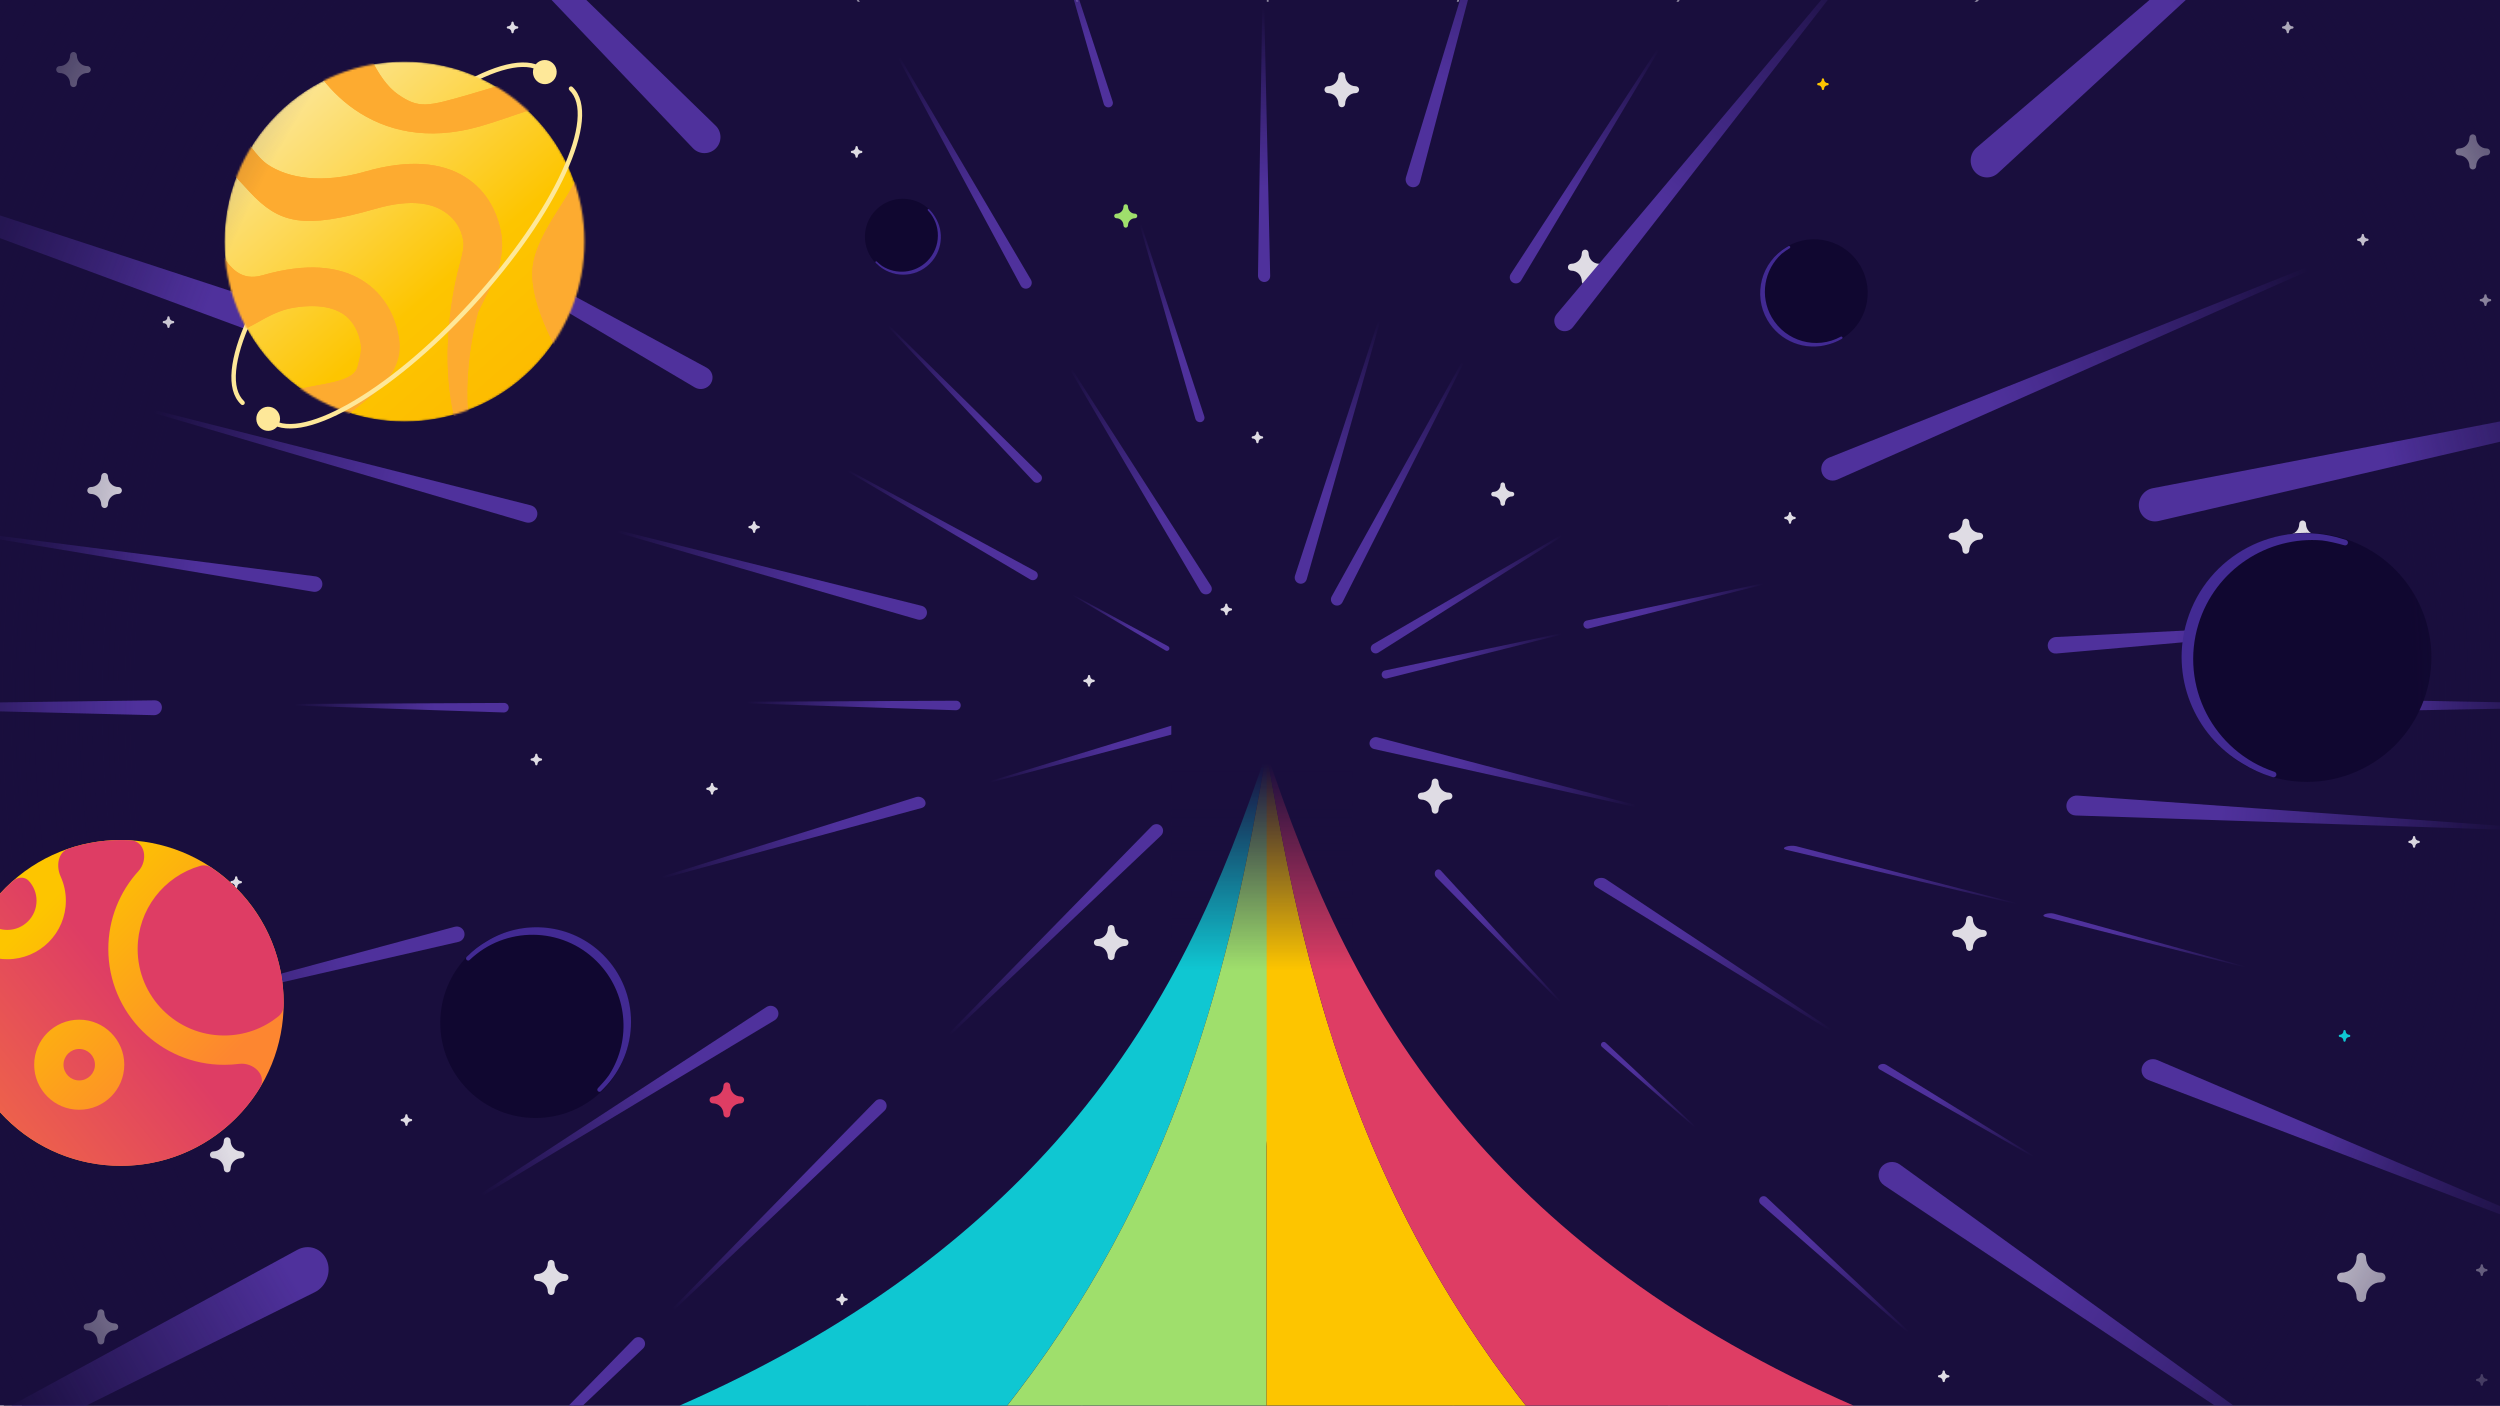 <svg width="1366" height="768" viewBox="0 0 1366 768" fill="none" xmlns="http://www.w3.org/2000/svg">
<g clip-path="url(#clip0_274_621)">
<rect width="1366" height="768" fill="#190E3D"/>
<g opacity="0.5">
<circle cx="688" cy="382.296" r="92.5" stroke="white"/>
<line x1="281.354" y1="-23.058" x2="1071.35" y2="766.942" stroke="white"/>
<line x1="294.646" y1="785.942" x2="1082.65" y2="-2.058" stroke="white"/>
<line x1="692.682" y1="-175" x2="692.682" y2="942.229" stroke="white"/>
<line x1="126" y1="387.796" x2="1240.4" y2="387.796" stroke="white"/>
<line x1="143.129" y1="240.813" x2="1219.56" y2="529.241" stroke="white"/>
<line x1="403.3" y1="-113.206" x2="961.915" y2="854.342" stroke="white"/>
<path d="M202.79 671.41L1167.89 114.21" stroke="white"/>
<line x1="837.973" y1="-153.77" x2="548.813" y2="925.39" stroke="white"/>
<line x1="203.491" y1="105.899" x2="1168.59" y2="663.099" stroke="white"/>
<line x1="543.02" y1="-169.113" x2="832.18" y2="910.047" stroke="white"/>
<line x1="159.871" y1="531.242" x2="1236.3" y2="242.814" stroke="white"/>
<line x1="972.346" y1="-95.535" x2="413.732" y2="872.013" stroke="white"/>
</g>
<rect x="12" y="1" width="1366" height="768" fill="#190E3D"/>
<g filter="url(#filter0_f_274_621)">
<path d="M57.15 277.6C58.177 277.6 58.999 276.766 58.999 275.722C58.999 272.383 61.67 269.879 64.751 269.879C65.778 269.879 66.6 269.044 66.6 268C66.6 266.957 65.778 266.122 64.751 266.122C61.464 266.122 58.999 263.409 58.999 260.279C58.999 259.235 58.177 258.4 57.15 258.4C56.123 258.4 55.301 259.235 55.301 260.279C55.301 263.618 52.631 266.122 49.549 266.122C48.522 266.122 47.7 266.957 47.7 268C47.7 269.044 48.522 269.879 49.549 269.879C52.836 269.879 55.301 272.592 55.301 275.722C55.301 276.766 56.123 277.6 57.15 277.6Z" fill="#DFDCE4"/>
<path d="M301.15 707.6C302.177 707.6 302.999 706.766 302.999 705.722C302.999 702.383 305.67 699.879 308.751 699.879C309.778 699.879 310.6 699.044 310.6 698C310.6 696.957 309.778 696.122 308.751 696.122C305.464 696.122 302.999 693.409 302.999 690.279C302.999 689.235 302.177 688.4 301.15 688.4C300.123 688.4 299.301 689.235 299.301 690.279C299.301 693.618 296.631 696.122 293.549 696.122C292.522 696.122 291.7 696.957 291.7 698C291.7 699.044 292.522 699.879 293.549 699.879C296.836 699.879 299.301 702.592 299.301 705.722C299.301 706.766 300.123 707.6 301.15 707.6Z" fill="#DFDCE4"/>
<path d="M1351.15 92.6C1352.18 92.6 1353 91.766 1353 90.722C1353 87.383 1355.67 84.879 1358.75 84.879C1359.78 84.879 1360.6 84.044 1360.6 83C1360.6 81.957 1359.78 81.122 1358.75 81.122C1355.46 81.122 1353 78.409 1353 75.279C1353 74.235 1352.18 73.4 1351.15 73.4C1350.12 73.4 1349.3 74.235 1349.3 75.279C1349.3 78.618 1346.63 81.122 1343.55 81.122C1342.52 81.122 1341.7 81.957 1341.7 83C1341.7 84.044 1342.52 84.879 1343.55 84.879C1346.84 84.879 1349.3 87.592 1349.3 90.722C1349.3 91.766 1350.12 92.6 1351.15 92.6Z" fill="#DFDCE4"/>
<path d="M866.15 155.6C867.177 155.6 867.999 154.766 867.999 153.722C867.999 150.383 870.67 147.879 873.751 147.879C874.778 147.879 875.6 147.044 875.6 146C875.6 144.957 874.778 144.122 873.751 144.122C870.464 144.122 867.999 141.409 867.999 138.279C867.999 137.235 867.177 136.4 866.15 136.4C865.123 136.4 864.301 137.235 864.301 138.279C864.301 141.618 861.631 144.122 858.549 144.122C857.522 144.122 856.7 144.957 856.7 146C856.7 147.044 857.522 147.879 858.549 147.879C861.836 147.879 864.301 150.592 864.301 153.722C864.301 154.766 865.123 155.6 866.15 155.6Z" fill="#DFDCE4"/>
<path d="M1258.15 303.6C1259.18 303.6 1260 302.766 1260 301.722C1260 298.383 1262.67 295.879 1265.75 295.879C1266.78 295.879 1267.6 295.044 1267.6 294C1267.6 292.957 1266.78 292.122 1265.75 292.122C1262.46 292.122 1260 289.409 1260 286.279C1260 285.235 1259.18 284.4 1258.15 284.4C1257.12 284.4 1256.3 285.235 1256.3 286.279C1256.3 289.618 1253.63 292.122 1250.55 292.122C1249.52 292.122 1248.7 292.957 1248.7 294C1248.7 295.044 1249.52 295.879 1250.55 295.879C1253.84 295.879 1256.3 298.592 1256.3 301.722C1256.3 302.766 1257.12 303.6 1258.15 303.6Z" fill="#DFDCE4"/>
<path d="M397.15 610.6C398.177 610.6 398.999 609.766 398.999 608.722C398.999 605.383 401.67 602.879 404.751 602.879C405.778 602.879 406.6 602.044 406.6 601C406.6 599.957 405.778 599.122 404.751 599.122C401.464 599.122 398.999 596.409 398.999 593.279C398.999 592.235 398.177 591.4 397.15 591.4C396.123 591.4 395.301 592.235 395.301 593.279C395.301 596.618 392.631 599.122 389.549 599.122C388.522 599.122 387.7 599.957 387.7 601C387.7 602.044 388.522 602.879 389.549 602.879C392.836 602.879 395.301 605.592 395.301 608.722C395.301 609.766 396.123 610.6 397.15 610.6Z" fill="#DE3D64"/>
<path d="M733.15 58.6C734.177 58.6 734.999 57.766 734.999 56.722C734.999 53.383 737.67 50.879 740.751 50.879C741.778 50.879 742.6 50.044 742.6 49C742.6 47.957 741.778 47.122 740.751 47.122C737.464 47.122 734.999 44.409 734.999 41.279C734.999 40.235 734.177 39.4 733.15 39.4C732.123 39.4 731.301 40.235 731.301 41.279C731.301 44.618 728.631 47.122 725.549 47.122C724.522 47.122 723.7 47.957 723.7 49C723.7 50.044 724.522 50.879 725.549 50.879C728.836 50.879 731.301 53.592 731.301 56.722C731.301 57.766 732.123 58.6 733.15 58.6Z" fill="#DFDCE4"/>
<path d="M40.15 47.6C41.177 47.6 41.999 46.766 41.999 45.722C41.999 42.383 44.67 39.879 47.751 39.879C48.779 39.879 49.6 39.044 49.6 38C49.6 36.957 48.779 36.122 47.751 36.122C44.464 36.122 41.999 33.409 41.999 30.279C41.999 29.235 41.177 28.4 40.15 28.4C39.123 28.4 38.301 29.235 38.301 30.279C38.301 33.618 35.631 36.122 32.549 36.122C31.522 36.122 30.7 36.957 30.7 38C30.7 39.044 31.522 39.879 32.549 39.879C35.836 39.879 38.301 42.592 38.301 45.722C38.301 46.766 39.123 47.6 40.15 47.6Z" fill="#DFDCE4"/>
<path d="M55.15 734.6C56.177 734.6 56.999 733.766 56.999 732.722C56.999 729.383 59.67 726.879 62.751 726.879C63.779 726.879 64.6 726.044 64.6 725C64.6 723.957 63.779 723.122 62.751 723.122C59.464 723.122 56.999 720.409 56.999 717.279C56.999 716.235 56.177 715.4 55.15 715.4C54.123 715.4 53.301 716.235 53.301 717.279C53.301 720.618 50.631 723.122 47.549 723.122C46.522 723.122 45.7 723.957 45.7 725C45.7 726.044 46.522 726.879 47.549 726.879C50.836 726.879 53.301 729.592 53.301 732.722C53.301 733.766 54.123 734.6 55.15 734.6Z" fill="#DFDCE4"/>
<path d="M784.15 444.6C785.177 444.6 785.999 443.766 785.999 442.722C785.999 439.383 788.67 436.879 791.751 436.879C792.778 436.879 793.6 436.044 793.6 435C793.6 433.957 792.778 433.122 791.751 433.122C788.464 433.122 785.999 430.409 785.999 427.279C785.999 426.235 785.177 425.4 784.15 425.4C783.123 425.4 782.301 426.235 782.301 427.279C782.301 430.618 779.631 433.122 776.549 433.122C775.522 433.122 774.7 433.957 774.7 435C774.7 436.044 775.522 436.879 776.549 436.879C779.836 436.879 782.301 439.592 782.301 442.722C782.301 443.766 783.123 444.6 784.15 444.6Z" fill="#DFDCE4"/>
<path d="M821.1 276.4C821.785 276.4 822.332 275.843 822.332 275.147C822.332 272.921 824.113 271.252 826.167 271.252C826.852 271.252 827.4 270.695 827.4 270C827.4 269.304 826.852 268.747 826.167 268.747C823.976 268.747 822.332 266.939 822.332 264.852C822.332 264.156 821.785 263.6 821.1 263.6C820.415 263.6 819.867 264.156 819.867 264.852C819.867 267.078 818.087 268.747 816.032 268.747C815.348 268.747 814.8 269.304 814.8 270C814.8 270.695 815.348 271.252 816.032 271.252C818.224 271.252 819.867 273.06 819.867 275.147C819.867 275.843 820.415 276.4 821.1 276.4Z" fill="#DFDCE4"/>
<path d="M1076.15 519.6C1077.18 519.6 1078 518.766 1078 517.722C1078 514.383 1080.67 511.879 1083.75 511.879C1084.78 511.879 1085.6 511.044 1085.6 510C1085.6 508.957 1084.78 508.122 1083.75 508.122C1080.46 508.122 1078 505.409 1078 502.279C1078 501.235 1077.18 500.4 1076.15 500.4C1075.12 500.4 1074.3 501.235 1074.3 502.279C1074.3 505.618 1071.63 508.122 1068.55 508.122C1067.52 508.122 1066.7 508.957 1066.7 510C1066.7 511.044 1067.52 511.879 1068.55 511.879C1071.84 511.879 1074.3 514.592 1074.3 517.722C1074.3 518.766 1075.12 519.6 1076.15 519.6Z" fill="#DFDCE4"/>
<path d="M1074.15 302.6C1075.18 302.6 1076 301.766 1076 300.722C1076 297.383 1078.67 294.879 1081.75 294.879C1082.78 294.879 1083.6 294.044 1083.6 293C1083.6 291.957 1082.78 291.122 1081.75 291.122C1078.46 291.122 1076 288.409 1076 285.279C1076 284.235 1075.18 283.4 1074.15 283.4C1073.12 283.4 1072.3 284.235 1072.3 285.279C1072.3 288.618 1069.63 291.122 1066.55 291.122C1065.52 291.122 1064.7 291.957 1064.7 293C1064.7 294.044 1065.52 294.879 1066.55 294.879C1069.84 294.879 1072.3 297.592 1072.3 300.722C1072.3 301.766 1073.12 302.6 1074.15 302.6Z" fill="#DFDCE4"/>
<path d="M124.15 640.6C125.177 640.6 125.999 639.766 125.999 638.722C125.999 635.383 128.67 632.879 131.751 632.879C132.778 632.879 133.6 632.044 133.6 631C133.6 629.957 132.778 629.122 131.751 629.122C128.464 629.122 125.999 626.409 125.999 623.279C125.999 622.235 125.177 621.4 124.15 621.4C123.123 621.4 122.301 622.235 122.301 623.279C122.301 626.618 119.631 629.122 116.549 629.122C115.522 629.122 114.7 629.957 114.7 631C114.7 632.044 115.522 632.879 116.549 632.879C119.836 632.879 122.301 635.592 122.301 638.722C122.301 639.766 123.123 640.6 124.15 640.6Z" fill="#DFDCE4"/>
<path d="M607.15 524.6C608.177 524.6 608.999 523.766 608.999 522.722C608.999 519.383 611.67 516.879 614.751 516.879C615.778 516.879 616.6 516.044 616.6 515C616.6 513.957 615.778 513.122 614.751 513.122C611.464 513.122 608.999 510.409 608.999 507.279C608.999 506.235 608.177 505.4 607.15 505.4C606.123 505.4 605.301 506.235 605.301 507.279C605.301 510.618 602.631 513.122 599.549 513.122C598.522 513.122 597.7 513.957 597.7 515C597.7 516.044 598.522 516.879 599.549 516.879C602.836 516.879 605.301 519.592 605.301 522.722C605.301 523.766 606.123 524.6 607.15 524.6Z" fill="#DFDCE4"/>
<path d="M280.05 18.2C280.393 18.2 280.667 17.922 280.667 17.574C280.667 16.461 281.557 15.626 282.584 15.626C282.926 15.626 283.2 15.348 283.2 15C283.2 14.652 282.926 14.374 282.584 14.374C281.488 14.374 280.667 13.469 280.667 12.426C280.667 12.078 280.393 11.8 280.05 11.8C279.708 11.8 279.434 12.078 279.434 12.426C279.434 13.539 278.544 14.374 277.517 14.374C277.174 14.374 276.9 14.652 276.9 15C276.9 15.348 277.174 15.626 277.517 15.626C278.612 15.626 279.434 16.53 279.434 17.574C279.434 17.922 279.708 18.2 280.05 18.2Z" fill="#DFDCE4"/>
<path d="M615.1 124.4C615.785 124.4 616.332 123.843 616.332 123.147C616.332 120.921 618.113 119.252 620.167 119.252C620.852 119.252 621.4 118.695 621.4 118C621.4 117.304 620.852 116.747 620.167 116.747C617.976 116.747 616.332 114.939 616.332 112.852C616.332 112.156 615.785 111.6 615.1 111.6C614.415 111.6 613.867 112.156 613.867 112.852C613.867 115.078 612.087 116.747 610.032 116.747C609.348 116.747 608.8 117.304 608.8 118C608.8 118.695 609.348 119.252 610.032 119.252C612.224 119.252 613.867 121.06 613.867 123.147C613.867 123.843 614.415 124.4 615.1 124.4Z" fill="#9FDF6C"/>
<path d="M687.05 242.2C687.393 242.2 687.667 241.922 687.667 241.574C687.667 240.461 688.557 239.626 689.584 239.626C689.926 239.626 690.2 239.348 690.2 239C690.2 238.652 689.926 238.374 689.584 238.374C688.488 238.374 687.667 237.469 687.667 236.426C687.667 236.078 687.393 235.8 687.05 235.8C686.708 235.8 686.434 236.078 686.434 236.426C686.434 237.539 685.544 238.374 684.517 238.374C684.174 238.374 683.9 238.652 683.9 239C683.9 239.348 684.174 239.626 684.517 239.626C685.612 239.626 686.434 240.53 686.434 241.574C686.434 241.922 686.708 242.2 687.05 242.2Z" fill="#DFDCE4"/>
<path d="M468.05 86.2C468.393 86.2 468.667 85.921 468.667 85.574C468.667 84.461 469.557 83.626 470.584 83.626C470.926 83.626 471.2 83.348 471.2 83C471.2 82.652 470.926 82.374 470.584 82.374C469.488 82.374 468.667 81.469 468.667 80.426C468.667 80.078 468.393 79.8 468.05 79.8C467.708 79.8 467.434 80.078 467.434 80.426C467.434 81.539 466.544 82.374 465.517 82.374C465.174 82.374 464.9 82.652 464.9 83C464.9 83.348 465.174 83.626 465.517 83.626C466.612 83.626 467.434 84.53 467.434 85.574C467.434 85.921 467.708 86.2 468.05 86.2Z" fill="#DFDCE4"/>
<path d="M595.05 375.2C595.393 375.2 595.667 374.922 595.667 374.574C595.667 373.461 596.557 372.626 597.584 372.626C597.926 372.626 598.2 372.348 598.2 372C598.2 371.652 597.926 371.374 597.584 371.374C596.488 371.374 595.667 370.469 595.667 369.426C595.667 369.078 595.393 368.8 595.05 368.8C594.708 368.8 594.434 369.078 594.434 369.426C594.434 370.539 593.544 371.374 592.517 371.374C592.174 371.374 591.9 371.652 591.9 372C591.9 372.348 592.174 372.626 592.517 372.626C593.612 372.626 594.434 373.53 594.434 374.574C594.434 374.922 594.708 375.2 595.05 375.2Z" fill="#DFDCE4"/>
<path d="M978.05 286.2C978.393 286.2 978.667 285.922 978.667 285.574C978.667 284.461 979.557 283.626 980.584 283.626C980.926 283.626 981.2 283.348 981.2 283C981.2 282.652 980.926 282.374 980.584 282.374C979.488 282.374 978.667 281.469 978.667 280.426C978.667 280.078 978.393 279.8 978.05 279.8C977.708 279.8 977.434 280.078 977.434 280.426C977.434 281.539 976.544 282.374 975.517 282.374C975.174 282.374 974.9 282.652 974.9 283C974.9 283.348 975.174 283.626 975.517 283.626C976.612 283.626 977.434 284.53 977.434 285.574C977.434 285.922 977.708 286.2 978.05 286.2Z" fill="#DFDCE4"/>
<path d="M996.05 49.2C996.393 49.2 996.667 48.922 996.667 48.574C996.667 47.461 997.557 46.626 998.584 46.626C998.926 46.626 999.2 46.348 999.2 46C999.2 45.652 998.926 45.374 998.584 45.374C997.488 45.374 996.667 44.469 996.667 43.426C996.667 43.078 996.393 42.8 996.05 42.8C995.708 42.8 995.434 43.078 995.434 43.426C995.434 44.539 994.544 45.374 993.517 45.374C993.174 45.374 992.9 45.652 992.9 46C992.9 46.348 993.174 46.626 993.517 46.626C994.612 46.626 995.434 47.53 995.434 48.574C995.434 48.922 995.708 49.2 996.05 49.2Z" fill="#FDC500"/>
<path d="M92.05 179.2C92.393 179.2 92.667 178.922 92.667 178.574C92.667 177.461 93.557 176.626 94.584 176.626C94.927 176.626 95.2 176.348 95.2 176C95.2 175.652 94.927 175.374 94.584 175.374C93.488 175.374 92.667 174.469 92.667 173.426C92.667 173.078 92.393 172.8 92.05 172.8C91.708 172.8 91.434 173.078 91.434 173.426C91.434 174.539 90.544 175.374 89.517 175.374C89.174 175.374 88.9 175.652 88.9 176C88.9 176.348 89.174 176.626 89.517 176.626C90.612 176.626 91.434 177.53 91.434 178.574C91.434 178.922 91.708 179.2 92.05 179.2Z" fill="#DFDCE4"/>
<path d="M293.05 418.2C293.393 418.2 293.667 417.922 293.667 417.574C293.667 416.461 294.557 415.626 295.584 415.626C295.926 415.626 296.2 415.348 296.2 415C296.2 414.652 295.926 414.374 295.584 414.374C294.488 414.374 293.667 413.469 293.667 412.426C293.667 412.078 293.393 411.8 293.05 411.8C292.708 411.8 292.434 412.078 292.434 412.426C292.434 413.539 291.544 414.374 290.517 414.374C290.174 414.374 289.9 414.652 289.9 415C289.9 415.348 290.174 415.626 290.517 415.626C291.612 415.626 292.434 416.53 292.434 417.574C292.434 417.922 292.708 418.2 293.05 418.2Z" fill="#DFDCE4"/>
<path d="M670.05 336.2C670.393 336.2 670.667 335.922 670.667 335.574C670.667 334.461 671.557 333.626 672.584 333.626C672.926 333.626 673.2 333.348 673.2 333C673.2 332.652 672.926 332.374 672.584 332.374C671.488 332.374 670.667 331.469 670.667 330.426C670.667 330.078 670.393 329.8 670.05 329.8C669.708 329.8 669.434 330.078 669.434 330.426C669.434 331.539 668.544 332.374 667.517 332.374C667.174 332.374 666.9 332.652 666.9 333C666.9 333.348 667.174 333.626 667.517 333.626C668.612 333.626 669.434 334.53 669.434 335.574C669.434 335.922 669.708 336.2 670.05 336.2Z" fill="#DFDCE4"/>
<path d="M412.05 291.2C412.393 291.2 412.667 290.922 412.667 290.574C412.667 289.461 413.557 288.626 414.584 288.626C414.926 288.626 415.2 288.348 415.2 288C415.2 287.652 414.926 287.374 414.584 287.374C413.488 287.374 412.667 286.469 412.667 285.426C412.667 285.078 412.393 284.8 412.05 284.8C411.708 284.8 411.434 285.078 411.434 285.426C411.434 286.539 410.544 287.374 409.517 287.374C409.174 287.374 408.9 287.652 408.9 288C408.9 288.348 409.174 288.626 409.517 288.626C410.612 288.626 411.434 289.53 411.434 290.574C411.434 290.922 411.708 291.2 412.05 291.2Z" fill="#DFDCE4"/>
<path d="M129.05 485.2C129.393 485.2 129.667 484.922 129.667 484.574C129.667 483.461 130.557 482.626 131.584 482.626C131.926 482.626 132.2 482.348 132.2 482C132.2 481.652 131.926 481.374 131.584 481.374C130.488 481.374 129.667 480.469 129.667 479.426C129.667 479.078 129.393 478.8 129.05 478.8C128.708 478.8 128.434 479.078 128.434 479.426C128.434 480.539 127.544 481.374 126.517 481.374C126.174 481.374 125.9 481.652 125.9 482C125.9 482.348 126.174 482.626 126.517 482.626C127.612 482.626 128.434 483.53 128.434 484.574C128.434 484.922 128.708 485.2 129.05 485.2Z" fill="#DFDCE4"/>
<path d="M389.05 434.2C389.393 434.2 389.667 433.922 389.667 433.574C389.667 432.461 390.557 431.626 391.584 431.626C391.926 431.626 392.2 431.348 392.2 431C392.2 430.652 391.926 430.374 391.584 430.374C390.488 430.374 389.667 429.469 389.667 428.426C389.667 428.078 389.393 427.8 389.05 427.8C388.708 427.8 388.434 428.078 388.434 428.426C388.434 429.539 387.544 430.374 386.517 430.374C386.174 430.374 385.9 430.652 385.9 431C385.9 431.348 386.174 431.626 386.517 431.626C387.612 431.626 388.434 432.53 388.434 433.574C388.434 433.922 388.708 434.2 389.05 434.2Z" fill="#DFDCE4"/>
<path d="M460.05 713.2C460.393 713.2 460.667 712.922 460.667 712.574C460.667 711.461 461.557 710.626 462.584 710.626C462.926 710.626 463.2 710.348 463.2 710C463.2 709.652 462.926 709.374 462.584 709.374C461.488 709.374 460.667 708.469 460.667 707.426C460.667 707.078 460.393 706.8 460.05 706.8C459.708 706.8 459.434 707.078 459.434 707.426C459.434 708.539 458.544 709.374 457.517 709.374C457.174 709.374 456.9 709.652 456.9 710C456.9 710.348 457.174 710.626 457.517 710.626C458.612 710.626 459.434 711.53 459.434 712.574C459.434 712.922 459.708 713.2 460.05 713.2Z" fill="#DFDCE4"/>
<path d="M1356.05 757.2C1356.39 757.2 1356.67 756.922 1356.67 756.574C1356.67 755.461 1357.56 754.626 1358.58 754.626C1358.93 754.626 1359.2 754.348 1359.2 754C1359.2 753.652 1358.93 753.374 1358.58 753.374C1357.49 753.374 1356.67 752.469 1356.67 751.426C1356.67 751.078 1356.39 750.8 1356.05 750.8C1355.71 750.8 1355.43 751.078 1355.43 751.426C1355.43 752.539 1354.54 753.374 1353.52 753.374C1353.17 753.374 1352.9 753.652 1352.9 754C1352.9 754.348 1353.17 754.626 1353.52 754.626C1354.61 754.626 1355.43 755.53 1355.43 756.574C1355.43 756.922 1355.71 757.2 1356.05 757.2Z" fill="#DFDCE4"/>
<path d="M1356.05 697.2C1356.39 697.2 1356.67 696.922 1356.67 696.574C1356.67 695.461 1357.56 694.626 1358.58 694.626C1358.93 694.626 1359.2 694.348 1359.2 694C1359.2 693.652 1358.93 693.374 1358.58 693.374C1357.49 693.374 1356.67 692.469 1356.67 691.426C1356.67 691.078 1356.39 690.8 1356.05 690.8C1355.71 690.8 1355.43 691.078 1355.43 691.426C1355.43 692.539 1354.54 693.374 1353.52 693.374C1353.17 693.374 1352.9 693.652 1352.9 694C1352.9 694.348 1353.17 694.626 1353.52 694.626C1354.61 694.626 1355.43 695.53 1355.43 696.574C1355.43 696.922 1355.71 697.2 1356.05 697.2Z" fill="#DFDCE4"/>
<path d="M1062.05 755.2C1062.39 755.2 1062.67 754.922 1062.67 754.574C1062.67 753.461 1063.56 752.626 1064.58 752.626C1064.93 752.626 1065.2 752.348 1065.2 752C1065.2 751.652 1064.93 751.374 1064.58 751.374C1063.49 751.374 1062.67 750.469 1062.67 749.426C1062.67 749.078 1062.39 748.8 1062.05 748.8C1061.71 748.8 1061.43 749.078 1061.43 749.426C1061.43 750.539 1060.54 751.374 1059.52 751.374C1059.17 751.374 1058.9 751.652 1058.9 752C1058.9 752.348 1059.17 752.626 1059.52 752.626C1060.61 752.626 1061.43 753.53 1061.43 754.574C1061.43 754.922 1061.71 755.2 1062.05 755.2Z" fill="#DFDCE4"/>
<path d="M1250.05 18.2C1250.39 18.2 1250.67 17.922 1250.67 17.574C1250.67 16.461 1251.56 15.626 1252.58 15.626C1252.93 15.626 1253.2 15.348 1253.2 15C1253.2 14.652 1252.93 14.374 1252.58 14.374C1251.49 14.374 1250.67 13.469 1250.67 12.426C1250.67 12.078 1250.39 11.8 1250.05 11.8C1249.71 11.8 1249.43 12.078 1249.43 12.426C1249.43 13.539 1248.54 14.374 1247.52 14.374C1247.17 14.374 1246.9 14.652 1246.9 15C1246.9 15.348 1247.17 15.626 1247.52 15.626C1248.61 15.626 1249.43 16.53 1249.43 17.574C1249.43 17.922 1249.71 18.2 1250.05 18.2Z" fill="#DFDCE4"/>
<path d="M1358.05 167.2C1358.39 167.2 1358.67 166.922 1358.67 166.574C1358.67 165.461 1359.56 164.626 1360.58 164.626C1360.93 164.626 1361.2 164.348 1361.2 164C1361.2 163.652 1360.93 163.374 1360.58 163.374C1359.49 163.374 1358.67 162.469 1358.67 161.426C1358.67 161.078 1358.39 160.8 1358.05 160.8C1357.71 160.8 1357.43 161.078 1357.43 161.426C1357.43 162.539 1356.54 163.374 1355.52 163.374C1355.17 163.374 1354.9 163.652 1354.9 164C1354.9 164.348 1355.17 164.626 1355.52 164.626C1356.61 164.626 1357.43 165.53 1357.43 166.574C1357.43 166.922 1357.71 167.2 1358.05 167.2Z" fill="#DFDCE4"/>
<path d="M1291.05 134.2C1291.39 134.2 1291.67 133.922 1291.67 133.574C1291.67 132.461 1292.56 131.626 1293.58 131.626C1293.93 131.626 1294.2 131.348 1294.2 131C1294.2 130.652 1293.93 130.374 1293.58 130.374C1292.49 130.374 1291.67 129.469 1291.67 128.426C1291.67 128.078 1291.39 127.8 1291.05 127.8C1290.71 127.8 1290.43 128.078 1290.43 128.426C1290.43 129.539 1289.54 130.374 1288.52 130.374C1288.17 130.374 1287.9 130.652 1287.9 131C1287.9 131.348 1288.17 131.626 1288.52 131.626C1289.61 131.626 1290.43 132.53 1290.43 133.574C1290.43 133.922 1290.71 134.2 1291.05 134.2Z" fill="#DFDCE4"/>
<path d="M288.05 91.2C288.393 91.2 288.667 90.921 288.667 90.574C288.667 89.461 289.557 88.626 290.584 88.626C290.926 88.626 291.2 88.348 291.2 88C291.2 87.652 290.926 87.374 290.584 87.374C289.488 87.374 288.667 86.469 288.667 85.426C288.667 85.078 288.393 84.8 288.05 84.8C287.708 84.8 287.434 85.078 287.434 85.426C287.434 86.539 286.544 87.374 285.517 87.374C285.174 87.374 284.9 87.652 284.9 88C284.9 88.348 285.174 88.626 285.517 88.626C286.612 88.626 287.434 89.53 287.434 90.574C287.434 90.921 287.708 91.2 288.05 91.2Z" fill="#DFDCE4"/>
<path d="M1281.05 569.2C1281.39 569.2 1281.67 568.922 1281.67 568.574C1281.67 567.461 1282.56 566.626 1283.58 566.626C1283.93 566.626 1284.2 566.348 1284.2 566C1284.2 565.652 1283.93 565.374 1283.58 565.374C1282.49 565.374 1281.67 564.469 1281.67 563.426C1281.67 563.078 1281.39 562.8 1281.05 562.8C1280.71 562.8 1280.43 563.078 1280.43 563.426C1280.43 564.539 1279.54 565.374 1278.52 565.374C1278.17 565.374 1277.9 565.652 1277.9 566C1277.9 566.348 1278.17 566.626 1278.52 566.626C1279.61 566.626 1280.43 567.53 1280.43 568.574C1280.43 568.922 1280.71 569.2 1281.05 569.2Z" fill="#0FC7D2"/>
<path d="M222.05 615.2C222.393 615.2 222.667 614.922 222.667 614.574C222.667 613.461 223.557 612.626 224.584 612.626C224.926 612.626 225.2 612.348 225.2 612C225.2 611.652 224.926 611.374 224.584 611.374C223.488 611.374 222.667 610.469 222.667 609.426C222.667 609.078 222.393 608.8 222.05 608.8C221.708 608.8 221.434 609.078 221.434 609.426C221.434 610.539 220.544 611.374 219.517 611.374C219.174 611.374 218.9 611.652 218.9 612C218.9 612.348 219.174 612.626 219.517 612.626C220.612 612.626 221.434 613.53 221.434 614.574C221.434 614.922 221.708 615.2 222.05 615.2Z" fill="#DFDCE4"/>
<path d="M1319.05 463.2C1319.39 463.2 1319.67 462.922 1319.67 462.574C1319.67 461.461 1320.56 460.626 1321.58 460.626C1321.93 460.626 1322.2 460.348 1322.2 460C1322.2 459.652 1321.93 459.374 1321.58 459.374C1320.49 459.374 1319.67 458.469 1319.67 457.426C1319.67 457.078 1319.39 456.8 1319.05 456.8C1318.71 456.8 1318.43 457.078 1318.43 457.426C1318.43 458.539 1317.54 459.374 1316.52 459.374C1316.17 459.374 1315.9 459.652 1315.9 460C1315.9 460.348 1316.17 460.626 1316.52 460.626C1317.61 460.626 1318.43 461.53 1318.43 462.574C1318.43 462.922 1318.71 463.2 1319.05 463.2Z" fill="#DFDCE4"/>
<path d="M1290.21 711.44C1291.65 711.44 1292.8 710.271 1292.8 708.81C1292.8 704.135 1296.54 700.629 1300.85 700.629C1302.29 700.629 1303.44 699.46 1303.44 698C1303.44 696.539 1302.29 695.37 1300.85 695.37C1296.25 695.37 1292.8 691.572 1292.8 687.189C1292.8 685.728 1291.65 684.56 1290.21 684.56C1288.77 684.56 1287.62 685.728 1287.62 687.189C1287.62 691.864 1283.88 695.37 1279.57 695.37C1278.13 695.37 1276.98 696.539 1276.98 698C1276.98 699.46 1278.13 700.629 1279.57 700.629C1284.17 700.629 1287.62 704.427 1287.62 708.81C1287.62 710.271 1288.77 711.44 1290.21 711.44Z" fill="#DFDCE4"/>
</g>
<g style="mix-blend-mode:lighten">
<path d="M33.203 564.435L142.929 534.848L248.475 506.388C250.771 505.768 253.128 507.154 253.703 509.462C254.278 511.769 252.848 514.099 250.53 514.63L143.977 539.049L33.203 564.435Z" fill="url(#paint0_linear_274_621)" style="mix-blend-mode:overlay"/>
<path d="M232.146 672.267L327.267 610.079L418.764 550.26C420.754 548.959 423.425 549.545 424.688 551.56C425.951 553.575 425.315 556.234 423.276 557.458L329.567 613.748L232.146 672.267Z" fill="url(#paint1_linear_274_621)" style="mix-blend-mode:overlay"/>
<path d="M496.67 586.99L564.29 517.87L629.333 451.384C630.748 449.938 633.066 449.942 634.476 451.393C635.885 452.844 635.837 455.178 634.368 456.569L566.856 520.513L496.67 586.99Z" fill="url(#paint2_linear_274_621)" style="mix-blend-mode:overlay"/>
<path d="M345.627 737.287L413.247 668.167L478.29 601.681C479.705 600.234 482.023 600.239 483.433 601.69C484.842 603.141 484.794 605.475 483.325 606.866L415.813 670.81L345.627 737.287Z" fill="url(#paint3_linear_274_621)" style="mix-blend-mode:overlay"/>
<path d="M213.627 867.287L281.247 798.167L346.29 731.681C347.705 730.234 350.023 730.239 351.433 731.69C352.842 733.141 352.794 735.475 351.325 736.866L283.813 800.81L213.627 867.287Z" fill="url(#paint4_linear_274_621)" style="mix-blend-mode:overlay"/>
<path d="M521.33 432.832L582.2 414.204L640.75 396.286C642.023 395.896 643.297 396.644 643.575 397.945C643.854 399.246 643.028 400.593 641.743 400.933L582.706 416.573L521.33 432.832Z" fill="url(#paint5_linear_274_621)" style="mix-blend-mode:overlay"/>
<path d="M-48.716 286.618L64.01 301.049L172.44 314.931C174.799 315.233 176.45 317.412 176.104 319.764C175.757 322.117 173.546 323.727 171.201 323.335L63.378 305.333L-48.716 286.618Z" fill="url(#paint6_linear_274_621)" style="mix-blend-mode:overlay"/>
<path d="M43.758 213.798L169.284 245.564L290.028 276.119C292.654 276.784 294.184 279.463 293.421 282.061C292.658 284.66 289.899 286.167 287.302 285.403L167.895 250.296L43.758 213.798Z" fill="url(#paint7_linear_274_621)" style="mix-blend-mode:overlay"/>
<path d="M304.84 281.532L406.156 306.761L503.612 331.028C505.732 331.556 506.961 333.707 506.338 335.8C505.715 337.893 503.482 339.112 501.386 338.505L405.021 310.571L304.84 281.532Z" fill="url(#paint8_linear_274_621)" style="mix-blend-mode:overlay"/>
<path d="M385.655 383.535L455.359 383.196L522.406 382.871C523.864 382.864 525.011 384.054 524.948 385.51C524.886 386.967 523.64 388.122 522.183 388.074L455.245 385.848L385.655 383.535Z" fill="url(#paint9_linear_274_621)" style="mix-blend-mode:overlay"/>
<path d="M138.654 384.75L208.358 384.412L275.405 384.087C276.863 384.08 278.01 385.27 277.947 386.726C277.885 388.182 276.639 389.338 275.182 389.29L208.244 387.064L138.654 384.75Z" fill="url(#paint10_linear_274_621)" style="mix-blend-mode:overlay"/>
<path d="M-128.858 385.521L-20.092 384.063L84.53 382.661C86.805 382.631 88.578 384.47 88.461 386.741C88.345 389.013 86.384 390.831 84.113 390.775L-20.304 388.199L-128.858 385.521Z" fill="url(#paint11_linear_274_621)" style="mix-blend-mode:overlay"/>
<path d="M61.895 -251.17L229.653 -88.153L391.018 68.654C394.528 72.065 394.555 77.693 391.078 81.137C387.6 84.582 381.973 84.502 378.595 80.959L223.321 -81.88L61.895 -251.17Z" fill="url(#paint12_linear_274_621)" style="mix-blend-mode:overlay"/>
<path d="M95.582 43.656L243.674 123.811L386.123 200.912C389.222 202.589 390.27 206.44 388.448 209.453C386.625 212.467 382.643 213.47 379.613 211.677L240.356 129.298L95.582 43.656Z" fill="url(#paint13_linear_274_621)" style="mix-blend-mode:overlay"/>
<path d="M443.403 245.916L505.739 279.655L565.701 312.11C567.005 312.816 567.446 314.437 566.679 315.705C565.912 316.974 564.236 317.396 562.96 316.641L504.342 281.965L443.403 245.916Z" fill="url(#paint14_linear_274_621)" style="mix-blend-mode:overlay"/>
<path d="M469.487 161.759L519.981 211.504L568.551 259.353C569.608 260.394 569.581 262.074 568.491 263.079C567.402 264.084 565.674 264.023 564.659 262.944L517.997 213.334L469.487 161.759Z" fill="url(#paint15_linear_274_621)" style="mix-blend-mode:overlay"/>
<path d="M477.611 7.355L521.287 81.514L563.299 152.847C564.213 154.399 563.683 156.412 562.123 157.313C560.563 158.214 558.582 157.651 557.727 156.065L518.447 83.154L477.611 7.355Z" fill="url(#paint16_linear_274_621)" style="mix-blend-mode:overlay"/>
<path d="M570.713 178.281L617.065 250.571L661.651 320.106C662.621 321.618 662.114 323.548 660.527 324.386C658.94 325.224 656.891 324.644 655.981 323.099L614.175 252.096L570.713 178.281Z" fill="url(#paint17_linear_274_621)" style="mix-blend-mode:overlay"/>
<path d="M616.755 101.948L637.783 165.939L658.011 227.491C658.451 228.83 657.695 230.228 656.334 230.591C654.973 230.955 653.538 230.143 653.15 228.79L635.306 166.601L616.755 101.948Z" fill="url(#paint18_linear_274_621)" style="mix-blend-mode:overlay"/>
<path d="M566.706 -70.052L587.735 -6.061L607.962 55.491C608.402 56.83 607.646 58.228 606.285 58.591C604.925 58.955 603.489 58.143 603.101 56.79L585.257 -5.399L566.706 -70.052Z" fill="url(#paint19_linear_274_621)" style="mix-blend-mode:overlay"/>
<path d="M576.141 319.505L607.816 336.649L638.284 353.14C638.947 353.499 639.171 354.322 638.781 354.967C638.392 355.611 637.54 355.826 636.892 355.443L607.107 337.823L576.141 319.505Z" fill="url(#paint20_linear_274_621)" style="mix-blend-mode:overlay"/>
<path d="M-291.593 22.128L-16.341 112.352L248.423 199.138C254.183 201.026 256.913 207.125 254.481 212.667C252.048 218.209 245.399 221.035 239.732 218.935L-20.771 122.443L-291.593 22.128Z" fill="url(#paint21_linear_274_621)" style="mix-blend-mode:overlay"/>
<path d="M-415.676 997.609L-121.005 837.206L162.438 682.914C168.604 679.558 175.869 682.117 178.553 688.592C181.237 695.066 178.295 702.933 172.027 706.043L-116.117 848.995L-415.676 997.609Z" fill="url(#paint22_linear_274_621)" style="mix-blend-mode:overlay"/>
<path d="M1443.06 -229.347L1263.98 -64.241L1091.71 94.574C1087.97 98.029 1082.21 97.658 1078.94 93.751C1075.67 89.845 1076.16 83.924 1080.04 80.618L1258.02 -71.354L1443.06 -229.347Z" fill="url(#paint23_linear_274_621)" style="mix-blend-mode:overlay"/>
<path d="M1311.66 125.607L1154.79 195.159L1003.91 262.06C1000.62 263.515 996.866 261.963 995.57 258.616C994.275 255.27 995.946 251.433 999.278 250.105L1152.44 189.065L1311.66 125.607Z" fill="url(#paint24_linear_274_621)" style="mix-blend-mode:overlay"/>
<path d="M1645 176.625L1407.73 231.695L1179.5 284.668C1174.53 285.82 1169.71 282.652 1168.8 277.64C1167.88 272.629 1171.24 267.725 1176.24 266.764L1406.07 222.57L1645 176.625Z" fill="url(#paint25_linear_274_621)" style="mix-blend-mode:overlay"/>
<path d="M1467.35 702.214L1317.76 645.081L1173.87 590.125C1170.74 588.93 1169.29 585.439 1170.65 582.381C1172.02 579.324 1175.67 577.891 1178.75 579.203L1320.24 639.514L1467.35 702.214Z" fill="url(#paint26_linear_274_621)" style="mix-blend-mode:overlay"/>
<path d="M1341.12 855.25L1182.3 749.456L1029.53 647.694C1026.21 645.48 1025.44 641.041 1027.84 637.847C1030.23 634.653 1034.85 633.949 1038.08 636.284L1186.66 743.641L1341.12 855.25Z" fill="url(#paint27_linear_274_621)" style="mix-blend-mode:overlay"/>
<path d="M334.262 487.544L419.068 461.017L500.644 435.5C502.418 434.945 504.563 435.858 505.401 437.525C506.238 439.192 505.443 440.964 503.637 441.455L420.594 464.052L334.262 487.544Z" fill="url(#paint28_linear_274_621)" style="mix-blend-mode:overlay"/>
<path d="M690.138 -24.107L692.118 65.054L694.022 150.818C694.064 152.684 692.568 154.156 690.705 154.083C688.842 154.011 687.337 152.422 687.366 150.559L688.725 64.922L690.138 -24.107Z" fill="url(#paint29_linear_274_621)" style="mix-blend-mode:overlay"/>
<path d="M829.881 -105.546L802.354 -1.074L775.876 99.418C775.3 101.604 773.067 102.817 770.922 102.109C768.776 101.401 767.556 99.048 768.213 96.889L798.448 -2.363L829.881 -105.546Z" fill="url(#paint30_linear_274_621)" style="mix-blend-mode:overlay"/>
<path d="M762.005 147.757L737.527 233.784L713.981 316.534C713.469 318.334 711.581 319.359 709.792 318.807C708.004 318.256 707.012 316.343 707.593 314.564L734.271 232.78L762.005 147.757Z" fill="url(#paint31_linear_274_621)" style="mix-blend-mode:overlay"/>
<path d="M812.782 172.508L772.385 252.307L733.528 329.066C732.682 330.736 730.633 331.383 728.983 330.501C727.332 329.62 726.722 327.553 727.63 325.917L769.379 250.702L812.782 172.508Z" fill="url(#paint32_linear_274_621)" style="mix-blend-mode:overlay"/>
<path d="M873.254 280.559L812.021 319.321L753.12 356.605C751.839 357.416 750.144 357.016 749.362 355.717C748.579 354.418 749.013 352.727 750.324 351.966L810.595 316.956L873.254 280.559Z" fill="url(#paint33_linear_274_621)" style="mix-blend-mode:overlay"/>
<path d="M871.944 341.998L813.725 356.64L757.724 370.723C756.506 371.03 755.276 370.276 754.997 369.051C754.717 367.827 755.496 366.608 756.725 366.349L813.216 354.41L871.944 341.998Z" fill="url(#paint34_linear_274_621)" style="mix-blend-mode:overlay"/>
<path d="M982.176 314.712L923.957 329.354L867.956 343.437C866.738 343.744 865.509 342.99 865.229 341.765C864.95 340.541 865.729 339.322 866.958 339.063L923.448 327.124L982.176 314.712Z" fill="url(#paint35_linear_274_621)" style="mix-blend-mode:overlay"/>
<path d="M921.254 2.663L875.325 79.412L831.145 153.236C830.184 154.842 828.095 155.343 826.51 154.347C824.926 153.351 824.464 151.246 825.485 149.678L872.44 77.598L921.254 2.663Z" fill="url(#paint36_linear_274_621)" style="mix-blend-mode:overlay"/>
<path d="M1042.92 -56.795L949.387 63.284L859.413 178.787C857.456 181.3 853.823 181.711 851.354 179.699C848.885 177.687 848.542 174.036 850.593 171.6L944.891 59.62L1042.92 -56.795Z" fill="url(#paint37_linear_274_621)" style="mix-blend-mode:overlay"/>
<path d="M921.617 447.229L834.558 427.881L750.815 409.271C748.994 408.866 747.921 407.062 748.436 405.27C748.951 403.478 750.853 402.395 752.655 402.868L835.495 424.618L921.617 447.229Z" fill="url(#paint38_linear_274_621)" style="mix-blend-mode:overlay"/>
<path d="M1420.95 455.121L1274.76 450.257L1134.13 445.579C1131.07 445.477 1128.8 442.894 1129.09 439.849C1129.38 436.805 1132.11 434.484 1135.16 434.702L1275.28 444.713L1420.95 455.121Z" fill="url(#paint39_linear_274_621)" style="mix-blend-mode:overlay"/>
<path d="M1458.41 385.497L1337.83 387.775L1221.85 389.967C1219.32 390.015 1217.31 387.984 1217.39 385.463C1217.46 382.942 1219.59 380.912 1222.11 380.961L1337.97 383.185L1458.41 385.497Z" fill="url(#paint40_linear_274_621)" style="mix-blend-mode:overlay"/>
<path d="M1359.32 336.197L1239.19 346.839L1123.64 357.076C1121.13 357.299 1118.98 355.413 1118.88 352.893C1118.78 350.373 1120.77 348.2 1123.28 348.073L1239.01 342.251L1359.32 336.197Z" fill="url(#paint41_linear_274_621)" style="mix-blend-mode:overlay"/>
<path d="M865.458 560.877L824.268 519.248L784.649 479.205C783.787 478.334 783.692 476.817 784.439 475.841C785.186 474.865 786.483 474.809 787.317 475.718L825.628 517.47L865.458 560.877Z" fill="url(#paint42_linear_274_621)" style="mix-blend-mode:overlay"/>
<path d="M1025.08 578.63L947.151 530.724L872.189 484.643C870.558 483.641 870.437 481.839 871.919 480.647C873.402 479.454 875.911 479.336 877.486 480.384L949.851 528.553L1025.08 578.63Z" fill="url(#paint43_linear_274_621)" style="mix-blend-mode:overlay"/>
<path d="M1127.09 641.364L1076.11 612.307L1027.08 584.356C1026.01 583.748 1025.93 582.648 1026.91 581.917C1027.88 581.185 1029.53 581.106 1030.56 581.742L1077.89 610.974L1127.09 641.364Z" fill="url(#paint44_linear_274_621)" style="mix-blend-mode:overlay"/>
<path d="M1126.14 499.79L1049.62 481.722L976.01 464.342C974.409 463.964 974.344 463.197 975.865 462.64C977.386 462.084 979.902 461.955 981.445 462.355L1052.39 480.709L1126.14 499.79Z" fill="url(#paint45_linear_274_621)" style="mix-blend-mode:overlay"/>
<path d="M1247.52 533.843L1181.3 517.112L1117.61 501.018C1116.22 500.668 1116.16 499.967 1117.48 499.462C1118.79 498.957 1120.97 498.846 1122.3 499.216L1183.7 516.193L1247.52 533.843Z" fill="url(#paint46_linear_274_621)" style="mix-blend-mode:overlay"/>
<path d="M935.845 624.457L904.982 597.719L875.296 572C874.65 571.44 874.588 570.458 875.157 569.821C875.727 569.184 876.707 569.141 877.331 569.724L906.02 596.559L935.845 624.457Z" fill="url(#paint47_linear_274_621)" style="mix-blend-mode:overlay"/>
<path d="M1058.17 741.832L1009.18 699.043L962.058 657.884C961.033 656.989 960.933 655.418 961.837 654.399C962.74 653.381 964.295 653.312 965.285 654.246L1010.82 697.188L1058.17 741.832Z" fill="url(#paint48_linear_274_621)" style="mix-blend-mode:overlay"/>
</g>
<path d="M131.712 220.991C132.204 221.457 132.974 221.429 133.431 220.928C133.888 220.428 133.859 219.646 133.367 219.181L131.712 220.991ZM302.101 34.567C299.475 32.085 295.371 32.235 292.933 34.902C290.496 37.569 290.649 41.742 293.274 44.224C295.9 46.706 300.004 46.556 302.442 43.889C304.879 41.222 304.726 37.049 302.101 34.567ZM133.367 219.181C129.79 215.8 128.308 210.162 129.024 202.504C129.737 194.868 132.619 185.461 137.453 174.889C147.115 153.758 164.451 128.229 187.191 103.349L185.408 101.664C162.544 126.68 145.043 152.42 135.247 173.844C130.353 184.55 127.351 194.243 126.602 202.267C125.855 210.268 127.332 216.852 131.712 220.991L133.367 219.181ZM187.191 103.349C209.931 78.469 233.702 59.022 253.721 47.68C263.736 42.005 272.751 38.395 280.187 37.114C287.646 35.829 293.283 36.92 296.86 40.301L298.515 38.49C294.135 34.35 287.571 33.333 279.778 34.675C271.964 36.021 262.676 39.773 252.535 45.519C232.239 57.018 208.273 76.647 185.408 101.664L187.191 103.349Z" fill="#FEE899"/>
<mask id="mask0_274_621" style="mask-type:alpha" maskUnits="userSpaceOnUse" x="122" y="33" width="198" height="198">
<ellipse cx="221" cy="132.001" rx="98.359" ry="98.359" transform="rotate(-135 221 132.001)" fill="url(#paint49_linear_274_621)"/>
</mask>
<g mask="url(#mask0_274_621)">
<ellipse cx="221" cy="132.001" rx="98.359" ry="98.359" transform="rotate(-135 221 132.001)" fill="url(#paint50_linear_274_621)"/>
<g style="mix-blend-mode:color-burn">
<path fill-rule="evenodd" clip-rule="evenodd" d="M193.737 59.811C177.488 48.539 167.783 32.38 163.679 20.598L195.319 13.654C198.226 22.002 205.518 43.287 217.474 51.58C228.977 59.559 233.699 58.163 256.561 51.58C280.321 44.738 298.398 37.261 311.323 45.331C324.203 53.374 329.618 72.584 331.248 83.336C332.464 91.355 330.406 98.953 328.995 104.16L328.929 104.405C325.546 116.901 322.53 134.682 323 153.164C323.472 171.719 327.431 190.096 337.136 204.654L319.57 216.364C306.868 197.31 291.352 171.263 290.822 150.43C290.29 129.523 312.445 107.873 316.251 93.813C317.813 88.044 310.846 89.603 310.375 86.5C309.346 79.709 307.96 63.597 301.896 59.811C295.876 56.052 282.865 63.107 262.403 68.999C233.425 77.344 210.438 71.396 193.737 59.811ZM136.481 104.911C115.774 82.608 110.526 77.48 106.422 65.698L97.463 8.101C100.371 16.448 131.049 79.349 145.923 89.666C157.426 97.646 176.442 100.396 199.305 93.813C223.065 86.971 241.142 88.609 254.067 96.68C266.947 104.722 272.362 117.685 273.992 128.436C275.207 136.455 273.149 144.053 271.739 149.26L261.246 170.453C257.863 182.949 254.847 200.73 255.317 219.212C255.789 237.767 270.174 235.196 279.88 249.754L262.314 261.464C249.611 242.41 245.169 219.634 244.639 198.801C244.108 177.893 247.489 158.049 251.295 143.989C252.857 138.22 253.589 134.703 253.119 131.6C252.09 124.809 248.427 119.158 242.362 115.371C236.343 111.613 225.609 108.207 205.146 114.099C166.074 125.35 152.64 122.315 136.481 104.911ZM80.505 161.528C64.256 150.256 54.55 134.097 50.446 122.315L70.383 115.371C73.29 123.719 94.467 105.806 106.422 114.099C117.926 122.079 120.466 157.013 143.328 150.43C167.089 143.588 185.166 145.226 198.091 153.297C210.971 161.339 216.386 174.302 218.016 185.053C218.226 186.44 218.338 187.814 218.373 189.166C218.656 200.199 211.139 209.61 202.551 216.542L166.554 245.601C84.159 260.954 192.62 263.718 193.09 282.2C193.562 300.756 214.198 291.813 223.904 306.371L206.338 318.081C193.635 299.027 146.453 248.201 145.923 227.368C145.391 206.461 191.513 214.666 195.319 200.606C196.88 194.837 197.613 191.32 197.143 188.218C196.113 181.426 192.974 174.99 186.91 171.204C181.864 168.053 173.136 165.702 158.39 168.495C152.221 169.664 146.606 172.683 141.195 175.869C105.184 197.075 96.113 172.354 80.505 161.528Z" fill="#FDAB30"/>
<path fill-rule="evenodd" clip-rule="evenodd" d="M193.737 59.811C177.488 48.539 167.783 32.38 163.679 20.598L195.319 13.654C198.226 22.002 205.518 43.287 217.474 51.58C228.977 59.559 233.699 58.163 256.561 51.58C280.321 44.738 298.398 37.261 311.323 45.331C324.203 53.374 329.618 72.584 331.248 83.336C332.464 91.355 330.406 98.953 328.995 104.16L328.929 104.405C325.546 116.901 322.53 134.682 323 153.164C323.472 171.719 327.431 190.096 337.136 204.654L319.57 216.364C306.868 197.31 291.352 171.263 290.822 150.43C290.29 129.523 312.445 107.873 316.251 93.813C317.813 88.044 310.846 89.603 310.375 86.5C309.346 79.709 307.96 63.597 301.896 59.811C295.876 56.052 282.865 63.107 262.403 68.999C233.425 77.344 210.438 71.396 193.737 59.811ZM136.481 104.911C115.774 82.608 110.526 77.48 106.422 65.698L97.463 8.101C100.371 16.448 131.049 79.349 145.923 89.666C157.426 97.646 176.442 100.396 199.305 93.813C223.065 86.971 241.142 88.609 254.067 96.68C266.947 104.722 272.362 117.685 273.992 128.436C275.207 136.455 273.149 144.053 271.739 149.26L261.246 170.453C257.863 182.949 254.847 200.73 255.317 219.212C255.789 237.767 270.174 235.196 279.88 249.754L262.314 261.464C249.611 242.41 245.169 219.634 244.639 198.801C244.108 177.893 247.489 158.049 251.295 143.989C252.857 138.22 253.589 134.703 253.119 131.6C252.09 124.809 248.427 119.158 242.362 115.371C236.343 111.613 225.609 108.207 205.146 114.099C166.074 125.35 152.64 122.315 136.481 104.911ZM80.505 161.528C64.256 150.256 54.55 134.097 50.446 122.315L70.383 115.371C73.29 123.719 94.467 105.806 106.422 114.099C117.926 122.079 120.466 157.013 143.328 150.43C167.089 143.588 185.166 145.226 198.091 153.297C210.971 161.339 216.386 174.302 218.016 185.053C220.072 198.619 210.014 210.518 199.337 219.136L166.554 245.601C84.159 260.954 192.62 263.718 193.09 282.2C193.562 300.756 214.198 291.813 223.904 306.371L206.338 318.081C193.635 299.027 146.453 248.201 145.923 227.368C145.391 206.461 191.513 214.666 195.319 200.606C196.88 194.837 197.613 191.32 197.143 188.218C196.113 181.426 192.974 174.99 186.91 171.204C182.132 168.221 174.054 165.954 160.692 168.092C152.966 169.329 145.99 173.235 139.152 177.039C104.833 196.131 95.813 172.147 80.505 161.528Z" fill="#FDAB30"/>
</g>
</g>
<path d="M312.82 47.533C312.328 47.066 311.559 47.093 311.101 47.593C310.643 48.092 310.67 48.874 311.162 49.34L312.82 47.533ZM142.112 233.656C144.734 236.142 148.838 235.999 151.28 233.337C153.722 230.674 153.577 226.5 150.956 224.014C148.335 221.528 144.23 221.671 141.788 224.333C139.346 226.996 139.491 231.17 142.112 233.656ZM311.162 49.34C314.733 52.728 316.205 58.368 315.476 66.025C314.75 73.66 311.852 83.061 307 93.625C297.302 114.739 279.922 140.237 257.14 165.077L258.92 166.765C281.827 141.79 299.372 116.08 309.204 94.674C314.117 83.977 317.135 74.289 317.898 66.266C318.659 58.266 317.192 51.68 312.82 47.533L311.162 49.34ZM257.14 165.077C234.357 189.917 210.553 209.322 190.515 220.628C180.49 226.285 171.469 229.88 164.03 231.148C156.569 232.419 150.935 231.318 147.363 227.931L145.705 229.739C150.078 233.886 156.64 234.916 164.435 233.587C172.252 232.255 181.546 228.52 191.697 222.792C212.013 211.328 236.013 191.741 258.92 166.765L257.14 165.077Z" fill="#FEE899"/>
<g filter="url(#filter1_d_274_621)">
<circle cx="1260.48" cy="355.189" r="68.033" transform="rotate(-162.86 1260.48 355.189)" fill="#100730"/>
<g filter="url(#filter2_f_274_621)">
<path d="M1268.81 291.297C1239.01 288.768 1210.43 307.181 1201.26 336.926C1190.83 370.744 1209.38 406.585 1242.77 417.73C1243.56 417.995 1244.02 418.844 1243.77 419.644C1243.52 420.445 1242.68 420.894 1241.87 420.647L1241.25 420.455C1235.53 418.691 1230.22 416.238 1225.37 413.214C1198.94 397.702 1185.63 365.563 1195.05 335.011C1206.05 299.335 1243.89 279.333 1279.57 290.336L1281.85 291.038C1282.65 291.285 1283.1 292.134 1282.85 292.935C1282.6 293.735 1281.75 294.183 1280.95 293.952C1277.19 292.872 1272.19 291.701 1268.81 291.297Z" fill="#422A93"/>
</g>
</g>
<circle cx="493.315" cy="129.315" r="20.729" transform="rotate(45 493.315 129.315)" fill="#100730"/>
<g filter="url(#filter3_f_274_621)">
<path d="M481.973 145.339C489.64 150.263 499.959 149.372 506.666 142.666C514.291 135.041 514.399 122.746 506.99 114.989C506.814 114.804 506.812 114.511 506.993 114.331C507.173 114.15 507.466 114.15 507.646 114.331L507.786 114.471C509.076 115.76 510.158 117.178 511.034 118.683C515.944 126.624 514.955 137.178 508.066 144.066C500.023 152.11 486.981 152.11 478.938 144.066L478.424 143.553C478.244 143.372 478.244 143.08 478.424 142.899C478.605 142.719 478.897 142.719 479.081 142.896C479.94 143.722 481.119 144.749 481.973 145.339Z" fill="#422A93"/>
</g>
<g style="mix-blend-mode:multiply">
<circle cx="696" cy="384" r="793" fill="url(#paint51_radial_274_621)"/>
</g>
<path d="M692.025 411C668.874 479.671 639.113 553.679 576.51 624.244C528.218 678.367 460.395 730.509 361 772.465H546.798C644.423 650.375 672.794 524.82 692.025 411Z" fill="#0FC7D2"/>
<path d="M692.005 772.487V726.363C692.005 716.701 692.005 707.074 692.005 697.483V626.474C692.005 617.136 700 607.766 700 598.5L692.005 411C672.774 524.82 644.403 650.375 546.778 772.541L692.005 772.487Z" fill="#9FDF6C"/>
<path d="M692.025 598.568C692.025 607.82 692.025 617.122 692.025 626.474V697.483C692.025 707.06 692.025 716.686 692.025 726.363V772.487H837.232C831.418 765.22 825.848 757.942 820.521 750.654C818.835 748.352 817.168 746.046 815.521 743.737C810.614 736.816 805.901 729.896 801.38 722.975C799.88 720.659 798.38 718.353 796.93 716.047C794.01 711.429 791.17 706.807 788.41 702.181C781.516 690.635 775.116 679.089 769.209 667.543C766.842 662.924 764.545 658.302 762.319 653.676C753.418 635.21 745.648 616.775 738.798 598.417C736.231 591.532 733.787 584.677 731.467 577.85C730.7 575.57 729.94 573.286 729.187 570.998C727.7 566.43 726.257 561.873 724.857 557.327C723.457 552.78 722.123 548.241 720.857 543.709C719.547 539.174 718.297 534.649 717.077 530.135C716.477 527.869 715.88 525.614 715.286 523.37C713.526 516.608 711.86 509.872 710.286 503.161C709.226 498.679 708.2 494.216 707.206 489.771C705.713 483.095 704.289 476.442 702.936 469.81C702.036 465.394 701.159 460.992 700.306 456.604C699.452 452.216 698.622 447.843 697.816 443.485C697.009 439.155 696.222 434.825 695.456 430.495C694.296 424 693.175 417.542 692.095 411.119V598.568H692.025Z" fill="#FDC500"/>
<path d="M692.005 726.363C692.005 716.701 692.005 707.074 692.005 697.483C692.012 707.067 692.012 716.693 692.005 726.363Z" fill="#FDC500"/>
<path d="M692.016 626.474C692.016 617.136 692.016 607.834 692.016 598.568C692.022 607.827 692.022 617.129 692.016 626.474Z" fill="#FDC500"/>
<path d="M697.746 443.409C698.559 447.738 699.389 452.112 700.236 456.528C701.082 460.944 701.959 465.346 702.866 469.734C704.199 476.359 705.623 483.012 707.136 489.695C708.129 494.147 709.156 498.61 710.216 503.085C711.81 509.796 713.476 516.532 715.216 523.294C715.81 525.546 716.407 527.801 717.007 530.059C718.227 534.573 719.477 539.098 720.787 543.633C722.097 548.169 723.427 552.704 724.787 557.251C726.147 561.797 727.627 566.354 729.117 570.922C729.87 573.21 730.631 575.494 731.397 577.774C733.717 584.63 736.161 591.485 738.728 598.341C745.578 616.743 753.348 635.144 762.249 653.6C764.469 658.219 766.765 662.841 769.139 667.467C775.059 679.013 781.459 690.559 788.34 702.105C791.1 706.731 793.94 711.353 796.86 715.971C798.32 718.277 799.86 720.583 801.31 722.899C805.831 729.827 810.544 736.747 815.451 743.661C817.091 745.97 818.758 748.276 820.451 750.578C825.785 757.866 831.355 765.144 837.162 772.411H1023C923.626 730.531 855.813 678.41 807.531 624.266C744.938 553.679 715.176 479.682 692.025 411.021C693.119 417.444 694.239 423.903 695.386 430.397C696.146 434.713 696.932 439.05 697.746 443.409Z" fill="#DE3D64"/>
<path d="M837.212 772.486C831.398 765.22 825.828 757.942 820.501 750.653C825.835 757.942 831.405 765.22 837.212 772.486Z" fill="#DE3D64"/>
<path d="M815.511 743.737C810.604 736.817 805.89 729.896 801.37 722.976C805.89 729.903 810.604 736.824 815.511 743.737Z" fill="#DE3D64"/>
<path d="M796.92 716.048C794 711.429 791.16 706.807 788.399 702.182C791.16 706.807 794 711.429 796.92 716.048Z" fill="#DE3D64"/>
<path d="M769.199 667.51C766.832 662.891 764.535 658.269 762.309 653.644C764.515 658.269 766.812 662.891 769.199 667.51Z" fill="#DE3D64"/>
<rect x="640" y="377" width="99" height="153" fill="url(#paint52_linear_274_621)"/>
<circle cx="292.607" cy="558.841" r="52.048" transform="rotate(-45 292.607 558.841)" fill="#100730"/>
<g filter="url(#filter4_f_274_621)">
<path d="M332.841 587.32C345.205 568.07 342.967 542.159 326.128 525.32C306.983 506.175 276.112 505.904 256.635 524.506C256.172 524.949 255.436 524.952 254.983 524.499C254.529 524.046 254.529 523.311 254.983 522.858L255.334 522.507C258.572 519.269 262.132 516.551 265.911 514.351C285.85 502.024 312.348 504.508 329.644 521.803C349.841 542 349.841 574.745 329.644 594.941L328.355 596.23C327.902 596.684 327.167 596.684 326.714 596.23C326.261 595.777 326.261 595.043 326.705 594.582C328.78 592.425 331.359 589.463 332.841 587.32Z" fill="#422A93"/>
</g>
<ellipse cx="66" cy="548" rx="89" ry="89" transform="rotate(-135 66 548)" fill="url(#paint53_linear_274_621)"/>
<path fill-rule="evenodd" clip-rule="evenodd" d="M66 459C67.85 459 69.686 459.056 71.507 459.168C79.369 459.648 81.007 470.089 75.699 475.909C65.442 487.156 59.187 502.116 59.187 518.538C59.187 553.488 87.519 581.82 122.469 581.82C125.241 581.82 127.972 581.642 130.65 581.296C138.467 580.287 146.111 587.61 142.002 594.336C126.369 619.922 98.179 637 66 637C16.847 637 -23 597.153 -23 548C-23 541.263 -22.252 534.701 -20.833 528.393C-19.472 522.339 -11.99 520.532 -6.103 522.492C-2.926 523.55 0.474 524.123 4.007 524.123C21.668 524.123 35.985 509.806 35.985 492.145C35.985 487.431 34.965 482.955 33.134 478.926C30.568 473.282 31.588 465.661 37.461 463.674C46.419 460.643 56.018 459 66 459ZM75.207 518.538C75.207 496.995 89.62 478.819 109.329 473.126C111.521 472.493 113.871 472.923 115.762 474.201C139.435 490.195 155 517.28 155 548C155 548.466 154.996 548.931 154.989 549.395C154.954 551.679 153.961 553.853 152.186 555.291C144.067 561.863 133.728 565.8 122.469 565.8C96.367 565.8 75.207 544.64 75.207 518.538ZM-6.284 496.065C-8.297 498.863 -8.368 502.793 -5.62 504.874C-2.944 506.901 0.391 508.103 4.007 508.103C12.82 508.103 19.965 500.958 19.965 492.145C19.965 487.936 18.336 484.107 15.673 481.256C13.32 478.736 9.418 479.212 6.843 481.504C1.954 485.857 -2.451 490.741 -6.284 496.065ZM43.29 606.372C56.883 606.372 67.903 595.352 67.903 581.759C67.903 568.165 56.883 557.146 43.29 557.146C29.696 557.146 18.677 568.165 18.677 581.759C18.677 595.352 29.696 606.372 43.29 606.372ZM51.883 581.759C51.883 586.504 48.035 590.352 43.29 590.352C38.544 590.352 34.697 586.504 34.697 581.759C34.697 577.013 38.544 573.166 43.29 573.166C48.035 573.166 51.883 577.013 51.883 581.759Z" fill="url(#paint54_linear_274_621)"/>
<circle cx="991.211" cy="160.048" r="29.317" transform="rotate(150 991.211 160.048)" fill="#100730"/>
<g filter="url(#filter5_f_274_621)">
<path d="M973.471 138.688C963.938 147.359 961.378 161.783 968.085 173.4C975.71 186.607 992.467 191.255 1005.78 183.973C1006.09 183.8 1006.49 183.906 1006.67 184.218C1006.85 184.531 1006.75 184.93 1006.43 185.111L1006.19 185.251C1003.96 186.541 1001.63 187.501 999.249 188.146C986.603 191.947 972.548 186.732 965.659 174.8C957.615 160.867 962.389 143.051 976.322 135.007L977.211 134.494C977.524 134.313 977.923 134.42 978.104 134.733C978.284 135.045 978.177 135.445 977.868 135.631C976.425 136.502 974.59 137.738 973.471 138.688Z" fill="#422A93"/>
</g>
</g>
<defs>
<filter id="filter0_f_274_621" x="21" y="6" width="1349" height="757" filterUnits="userSpaceOnUse" color-interpolation-filters="sRGB">
<feFlood flood-opacity="0" result="BackgroundImageFix"/>
<feBlend mode="normal" in="SourceGraphic" in2="BackgroundImageFix" result="shape"/>
<feGaussianBlur stdDeviation="2" result="effect1_foregroundBlur_274_621"/>
</filter>
<filter id="filter1_d_274_621" x="1188.03" y="287.138" width="144.496" height="144.103" filterUnits="userSpaceOnUse" color-interpolation-filters="sRGB">
<feFlood flood-opacity="0" result="BackgroundImageFix"/>
<feColorMatrix in="SourceAlpha" type="matrix" values="0 0 0 0 0 0 0 0 0 0 0 0 0 0 0 0 0 0 127 0" result="hardAlpha"/>
<feOffset dy="4"/>
<feGaussianBlur stdDeviation="2"/>
<feComposite in2="hardAlpha" operator="out"/>
<feColorMatrix type="matrix" values="0 0 0 0 0 0 0 0 0 0 0 0 0 0 0 0 0 0 0.25 0"/>
<feBlend mode="normal" in2="BackgroundImageFix" result="effect1_dropShadow_274_621"/>
<feBlend mode="normal" in="SourceGraphic" in2="effect1_dropShadow_274_621" result="shape"/>
</filter>
<filter id="filter2_f_274_621" x="1188.03" y="283.315" width="98.887" height="141.399" filterUnits="userSpaceOnUse" color-interpolation-filters="sRGB">
<feFlood flood-opacity="0" result="BackgroundImageFix"/>
<feBlend mode="normal" in="SourceGraphic" in2="BackgroundImageFix" result="shape"/>
<feGaussianBlur stdDeviation="2" result="effect1_foregroundBlur_274_621"/>
</filter>
<filter id="filter3_f_274_621" x="475.461" y="111.367" width="41.466" height="41.56" filterUnits="userSpaceOnUse" color-interpolation-filters="sRGB">
<feFlood flood-opacity="0" result="BackgroundImageFix"/>
<feBlend mode="normal" in="SourceGraphic" in2="BackgroundImageFix" result="shape"/>
<feGaussianBlur stdDeviation="1.414" result="effect1_foregroundBlur_274_621"/>
</filter>
<filter id="filter4_f_274_621" x="250.643" y="502.656" width="98.148" height="97.914" filterUnits="userSpaceOnUse" color-interpolation-filters="sRGB">
<feFlood flood-opacity="0" result="BackgroundImageFix"/>
<feBlend mode="normal" in="SourceGraphic" in2="BackgroundImageFix" result="shape"/>
<feGaussianBlur stdDeviation="2" result="effect1_foregroundBlur_274_621"/>
</filter>
<filter id="filter5_f_274_621" x="957.751" y="130.406" width="53.011" height="62.964" filterUnits="userSpaceOnUse" color-interpolation-filters="sRGB">
<feFlood flood-opacity="0" result="BackgroundImageFix"/>
<feBlend mode="normal" in="SourceGraphic" in2="BackgroundImageFix" result="shape"/>
<feGaussianBlur stdDeviation="2" result="effect1_foregroundBlur_274_621"/>
</filter>
<linearGradient id="paint0_linear_274_621" x1="251.825" y1="509.794" x2="68.635" y2="555.466" gradientUnits="userSpaceOnUse">
<stop offset="0.339" stop-color="#4F319C"/>
<stop offset="1" stop-color="#5B39B2" stop-opacity="0"/>
</linearGradient>
<linearGradient id="paint1_linear_274_621" x1="423.007" y1="552.458" x2="263.044" y2="652.741" gradientUnits="userSpaceOnUse">
<stop offset="0.339" stop-color="#4F319C"/>
<stop offset="1" stop-color="#5B39B2" stop-opacity="0"/>
</linearGradient>
<linearGradient id="paint2_linear_274_621" x1="633.244" y1="452.448" x2="518.02" y2="564.342" gradientUnits="userSpaceOnUse">
<stop offset="0.339" stop-color="#4F319C"/>
<stop offset="1" stop-color="#5B39B2" stop-opacity="0"/>
</linearGradient>
<linearGradient id="paint3_linear_274_621" x1="482.201" y1="602.745" x2="366.977" y2="714.639" gradientUnits="userSpaceOnUse">
<stop offset="0.339" stop-color="#4F319C"/>
<stop offset="1" stop-color="#5B39B2" stop-opacity="0"/>
</linearGradient>
<linearGradient id="paint4_linear_274_621" x1="350.201" y1="732.745" x2="234.977" y2="844.639" gradientUnits="userSpaceOnUse">
<stop offset="0.339" stop-color="#4F319C"/>
<stop offset="1" stop-color="#5B39B2" stop-opacity="0"/>
</linearGradient>
<linearGradient id="paint5_linear_274_621" x1="642.537" y1="398.165" x2="539.491" y2="420.2" gradientUnits="userSpaceOnUse">
<stop offset="0.339" stop-color="#4F319C"/>
<stop offset="1" stop-color="#5B39B2" stop-opacity="0"/>
</linearGradient>
<linearGradient id="paint6_linear_274_621" x1="174.241" y1="319.356" x2="-12.537" y2="291.818" gradientUnits="userSpaceOnUse">
<stop offset="0.339" stop-color="#4F319C"/>
<stop offset="1" stop-color="#5B39B2" stop-opacity="0"/>
</linearGradient>
<linearGradient id="paint7_linear_274_621" x1="291.374" y1="281.346" x2="85.088" y2="220.779" gradientUnits="userSpaceOnUse">
<stop offset="0.339" stop-color="#4F319C"/>
<stop offset="1" stop-color="#5B39B2" stop-opacity="0"/>
</linearGradient>
<linearGradient id="paint8_linear_274_621" x1="504.686" y1="335.23" x2="338.585" y2="285.772" gradientUnits="userSpaceOnUse">
<stop offset="0.339" stop-color="#4F319C"/>
<stop offset="1" stop-color="#5B39B2" stop-opacity="0"/>
</linearGradient>
<linearGradient id="paint9_linear_274_621" x1="523.786" y1="385.413" x2="408.204" y2="380.469" gradientUnits="userSpaceOnUse">
<stop offset="0.339" stop-color="#4F319C"/>
<stop offset="1" stop-color="#5B39B2" stop-opacity="0"/>
</linearGradient>
<linearGradient id="paint10_linear_274_621" x1="276.785" y1="386.629" x2="161.203" y2="381.685" gradientUnits="userSpaceOnUse">
<stop offset="0.339" stop-color="#4F319C"/>
<stop offset="1" stop-color="#5B39B2" stop-opacity="0"/>
</linearGradient>
<linearGradient id="paint11_linear_274_621" x1="86.649" y1="386.605" x2="-93.475" y2="377.354" gradientUnits="userSpaceOnUse">
<stop offset="0.339" stop-color="#4F319C"/>
<stop offset="1" stop-color="#5B39B2" stop-opacity="0"/>
</linearGradient>
<linearGradient id="paint12_linear_274_621" x1="388.515" y1="78.165" x2="115.033" y2="-197.913" gradientUnits="userSpaceOnUse">
<stop offset="0.339" stop-color="#4F319C"/>
<stop offset="1" stop-color="#5B39B2" stop-opacity="0"/>
</linearGradient>
<linearGradient id="paint13_linear_274_621" x1="386.097" y1="207.898" x2="146.939" y2="63.288" gradientUnits="userSpaceOnUse">
<stop offset="0.339" stop-color="#4F319C"/>
<stop offset="1" stop-color="#5B39B2" stop-opacity="0"/>
</linearGradient>
<linearGradient id="paint14_linear_274_621" x1="565.69" y1="315.051" x2="465.021" y2="254.179" gradientUnits="userSpaceOnUse">
<stop offset="0.339" stop-color="#4F319C"/>
<stop offset="1" stop-color="#5B39B2" stop-opacity="0"/>
</linearGradient>
<linearGradient id="paint15_linear_274_621" x1="567.723" y1="262.175" x2="487.954" y2="175.708" gradientUnits="userSpaceOnUse">
<stop offset="0.339" stop-color="#4F319C"/>
<stop offset="1" stop-color="#5B39B2" stop-opacity="0"/>
</linearGradient>
<linearGradient id="paint16_linear_274_621" x1="561.502" y1="156.008" x2="489.986" y2="32.177" gradientUnits="userSpaceOnUse">
<stop offset="0.339" stop-color="#4F319C"/>
<stop offset="1" stop-color="#5B39B2" stop-opacity="0"/>
</linearGradient>
<linearGradient id="paint17_linear_274_621" x1="659.863" y1="323.117" x2="593.483" y2="197.385" gradientUnits="userSpaceOnUse">
<stop offset="0.339" stop-color="#4F319C"/>
<stop offset="1" stop-color="#5B39B2" stop-opacity="0"/>
</linearGradient>
<linearGradient id="paint18_linear_274_621" x1="656.078" y1="229.494" x2="627.237" y2="121.539" gradientUnits="userSpaceOnUse">
<stop offset="0.339" stop-color="#4F319C"/>
<stop offset="1" stop-color="#5B39B2" stop-opacity="0"/>
</linearGradient>
<linearGradient id="paint19_linear_274_621" x1="606.029" y1="57.494" x2="577.188" y2="-50.461" gradientUnits="userSpaceOnUse">
<stop offset="0.339" stop-color="#4F319C"/>
<stop offset="1" stop-color="#5B39B2" stop-opacity="0"/>
</linearGradient>
<linearGradient id="paint20_linear_274_621" x1="638.279" y1="354.634" x2="587.126" y2="323.704" gradientUnits="userSpaceOnUse">
<stop offset="0.339" stop-color="#4F319C"/>
<stop offset="1" stop-color="#5B39B2" stop-opacity="0"/>
</linearGradient>
<linearGradient id="paint21_linear_274_621" x1="250.045" y1="210.765" x2="-188.586" y2="18.201" gradientUnits="userSpaceOnUse">
<stop offset="0.339" stop-color="#4F319C"/>
<stop offset="1" stop-color="#5B39B2" stop-opacity="0"/>
</linearGradient>
<linearGradient id="paint22_linear_274_621" x1="173.431" y1="690.819" x2="-338.666" y2="903.128" gradientUnits="userSpaceOnUse">
<stop offset="0.339" stop-color="#4F319C"/>
<stop offset="1" stop-color="#5B39B2" stop-opacity="0"/>
</linearGradient>
<linearGradient id="paint23_linear_274_621" x1="1082.17" y1="91.263" x2="1392.19" y2="-168.193" gradientUnits="userSpaceOnUse">
<stop offset="0.339" stop-color="#4F319C"/>
<stop offset="1" stop-color="#5B39B2" stop-opacity="0"/>
</linearGradient>
<linearGradient id="paint24_linear_274_621" x1="998.288" y1="257.688" x2="1263.87" y2="154.871" gradientUnits="userSpaceOnUse">
<stop offset="0.339" stop-color="#4F319C"/>
<stop offset="1" stop-color="#5B39B2" stop-opacity="0"/>
</linearGradient>
<linearGradient id="paint25_linear_274_621" x1="1172.83" y1="277.073" x2="1570.56" y2="204.659" gradientUnits="userSpaceOnUse">
<stop offset="0.339" stop-color="#4F319C"/>
<stop offset="1" stop-color="#5B39B2" stop-opacity="0"/>
</linearGradient>
<linearGradient id="paint26_linear_274_621" x1="1173.06" y1="583.554" x2="1415.63" y2="691.901" gradientUnits="userSpaceOnUse">
<stop offset="0.339" stop-color="#4F319C"/>
<stop offset="1" stop-color="#5B39B2" stop-opacity="0"/>
</linearGradient>
<linearGradient id="paint27_linear_274_621" x1="1030.33" y1="639.844" x2="1283.72" y2="829.644" gradientUnits="userSpaceOnUse">
<stop offset="0.339" stop-color="#4F319C"/>
<stop offset="1" stop-color="#5B39B2" stop-opacity="0"/>
</linearGradient>
<linearGradient id="paint28_linear_274_621" x1="503.922" y1="437.851" x2="373.735" y2="503.275" gradientUnits="userSpaceOnUse">
<stop offset="0.339" stop-color="#4F319C"/>
<stop offset="1" stop-color="#5B39B2" stop-opacity="0"/>
</linearGradient>
<linearGradient id="paint29_linear_274_621" x1="690.804" y1="152.596" x2="696.561" y2="4.799" gradientUnits="userSpaceOnUse">
<stop offset="0.339" stop-color="#4F319C"/>
<stop offset="1" stop-color="#5B39B2" stop-opacity="0"/>
</linearGradient>
<linearGradient id="paint30_linear_274_621" x1="771.534" y1="100.41" x2="827.688" y2="-69.741" gradientUnits="userSpaceOnUse">
<stop offset="0.339" stop-color="#4F319C"/>
<stop offset="1" stop-color="#5B39B2" stop-opacity="0"/>
</linearGradient>
<linearGradient id="paint31_linear_274_621" x1="710.329" y1="317.406" x2="754.116" y2="175.425" gradientUnits="userSpaceOnUse">
<stop offset="0.339" stop-color="#4F319C"/>
<stop offset="1" stop-color="#5B39B2" stop-opacity="0"/>
</linearGradient>
<linearGradient id="paint32_linear_274_621" x1="729.775" y1="329.228" x2="799.773" y2="198.17" gradientUnits="userSpaceOnUse">
<stop offset="0.339" stop-color="#4F319C"/>
<stop offset="1" stop-color="#5B39B2" stop-opacity="0"/>
</linearGradient>
<linearGradient id="paint33_linear_274_621" x1="750.442" y1="355.16" x2="853.55" y2="293.017" gradientUnits="userSpaceOnUse">
<stop offset="0.339" stop-color="#4F319C"/>
<stop offset="1" stop-color="#5B39B2" stop-opacity="0"/>
</linearGradient>
<linearGradient id="paint34_linear_274_621" x1="755.991" y1="368.893" x2="853.214" y2="346.698" gradientUnits="userSpaceOnUse">
<stop offset="0.339" stop-color="#4F319C"/>
<stop offset="1" stop-color="#5B39B2" stop-opacity="0"/>
</linearGradient>
<linearGradient id="paint35_linear_274_621" x1="866.223" y1="341.607" x2="963.446" y2="319.412" gradientUnits="userSpaceOnUse">
<stop offset="0.339" stop-color="#4F319C"/>
<stop offset="1" stop-color="#5B39B2" stop-opacity="0"/>
</linearGradient>
<linearGradient id="paint36_linear_274_621" x1="827.391" y1="153.132" x2="906.466" y2="27.343" gradientUnits="userSpaceOnUse">
<stop offset="0.339" stop-color="#4F319C"/>
<stop offset="1" stop-color="#5B39B2" stop-opacity="0"/>
</linearGradient>
<linearGradient id="paint37_linear_274_621" x1="853.094" y1="177.831" x2="1012.81" y2="-18.186" gradientUnits="userSpaceOnUse">
<stop offset="0.339" stop-color="#4F319C"/>
<stop offset="1" stop-color="#5B39B2" stop-opacity="0"/>
</linearGradient>
<linearGradient id="paint38_linear_274_621" x1="749.857" y1="405.721" x2="892.013" y2="446.571" gradientUnits="userSpaceOnUse">
<stop offset="0.339" stop-color="#4F319C"/>
<stop offset="1" stop-color="#5B39B2" stop-opacity="0"/>
</linearGradient>
<linearGradient id="paint39_linear_274_621" x1="1131.51" y1="440.146" x2="1373.03" y2="463.013" gradientUnits="userSpaceOnUse">
<stop offset="0.339" stop-color="#4F319C"/>
<stop offset="1" stop-color="#5B39B2" stop-opacity="0"/>
</linearGradient>
<linearGradient id="paint40_linear_274_621" x1="1219.4" y1="385.603" x2="1419.46" y2="391.529" gradientUnits="userSpaceOnUse">
<stop offset="0.339" stop-color="#4F319C"/>
<stop offset="1" stop-color="#5B39B2" stop-opacity="0"/>
</linearGradient>
<linearGradient id="paint41_linear_274_621" x1="1120.9" y1="352.893" x2="1320.89" y2="344.918" gradientUnits="userSpaceOnUse">
<stop offset="0.339" stop-color="#4F319C"/>
<stop offset="1" stop-color="#5B39B2" stop-opacity="0"/>
</linearGradient>
<linearGradient id="paint42_linear_274_621" x1="785.076" y1="476.607" x2="861.63" y2="535.17" gradientUnits="userSpaceOnUse">
<stop offset="0.339" stop-color="#4F319C"/>
<stop offset="1" stop-color="#5B39B2" stop-opacity="0"/>
</linearGradient>
<linearGradient id="paint43_linear_274_621" x1="873.119" y1="481.533" x2="962.85" y2="593.108" gradientUnits="userSpaceOnUse">
<stop offset="0.339" stop-color="#4F319C"/>
<stop offset="1" stop-color="#5B39B2" stop-opacity="0"/>
</linearGradient>
<linearGradient id="paint44_linear_274_621" x1="1027.69" y1="582.455" x2="1081.39" y2="654.009" gradientUnits="userSpaceOnUse">
<stop offset="0.339" stop-color="#4F319C"/>
<stop offset="1" stop-color="#5B39B2" stop-opacity="0"/>
</linearGradient>
<linearGradient id="paint45_linear_274_621" x1="977.038" y1="462.982" x2="1001.72" y2="530.472" gradientUnits="userSpaceOnUse">
<stop offset="0.339" stop-color="#4F319C"/>
<stop offset="1" stop-color="#5B39B2" stop-opacity="0"/>
</linearGradient>
<linearGradient id="paint46_linear_274_621" x1="1118.49" y1="499.778" x2="1141.94" y2="560.827" gradientUnits="userSpaceOnUse">
<stop offset="0.339" stop-color="#4F319C"/>
<stop offset="1" stop-color="#5B39B2" stop-opacity="0"/>
</linearGradient>
<linearGradient id="paint47_linear_274_621" x1="875.634" y1="570.314" x2="926.203" y2="615.537" gradientUnits="userSpaceOnUse">
<stop offset="0.339" stop-color="#4F319C"/>
<stop offset="1" stop-color="#5B39B2" stop-opacity="0"/>
</linearGradient>
<linearGradient id="paint48_linear_274_621" x1="962.593" y1="655.188" x2="1043.44" y2="726.901" gradientUnits="userSpaceOnUse">
<stop offset="0.339" stop-color="#4F319C"/>
<stop offset="1" stop-color="#5B39B2" stop-opacity="0"/>
</linearGradient>
<linearGradient id="paint49_linear_274_621" x1="319.359" y1="131.725" x2="151.295" y2="131.725" gradientUnits="userSpaceOnUse">
<stop offset="0.147" stop-color="#9FDF6C"/>
<stop offset="1" stop-color="#FDC500"/>
</linearGradient>
<linearGradient id="paint50_linear_274_621" x1="366.207" y1="142.178" x2="77.15" y2="121.822" gradientUnits="userSpaceOnUse">
<stop stop-color="#FCF0C5"/>
<stop offset="0.609" stop-color="#FDC500"/>
<stop offset="0.996" stop-color="#FDB600"/>
</linearGradient>
<radialGradient id="paint51_radial_274_621" cx="0" cy="0" r="1" gradientUnits="userSpaceOnUse" gradientTransform="translate(696 384) rotate(90) scale(793)">
<stop offset="0.781" stop-color="#190E3D" stop-opacity="0"/>
<stop offset="1" stop-color="#190E3D"/>
</radialGradient>
<linearGradient id="paint52_linear_274_621" x1="689.5" y1="377" x2="689.5" y2="530" gradientUnits="userSpaceOnUse">
<stop offset="0.264" stop-color="#190E3D"/>
<stop offset="1" stop-color="#190E3D" stop-opacity="0"/>
</linearGradient>
<linearGradient id="paint53_linear_274_621" x1="155" y1="547.751" x2="2.927" y2="547.751" gradientUnits="userSpaceOnUse">
<stop offset="0.147" stop-color="#FDC500"/>
<stop offset="1" stop-color="#FD8630"/>
</linearGradient>
<linearGradient id="paint54_linear_274_621" x1="135.972" y1="494.6" x2="-81.924" y2="671.372" gradientUnits="userSpaceOnUse">
<stop offset="0.286" stop-color="#DE3D64"/>
<stop offset="1" stop-color="#FD8731"/>
</linearGradient>
<clipPath id="clip0_274_621">
<rect width="1366" height="768" fill="white"/>
</clipPath>
</defs>
</svg>
